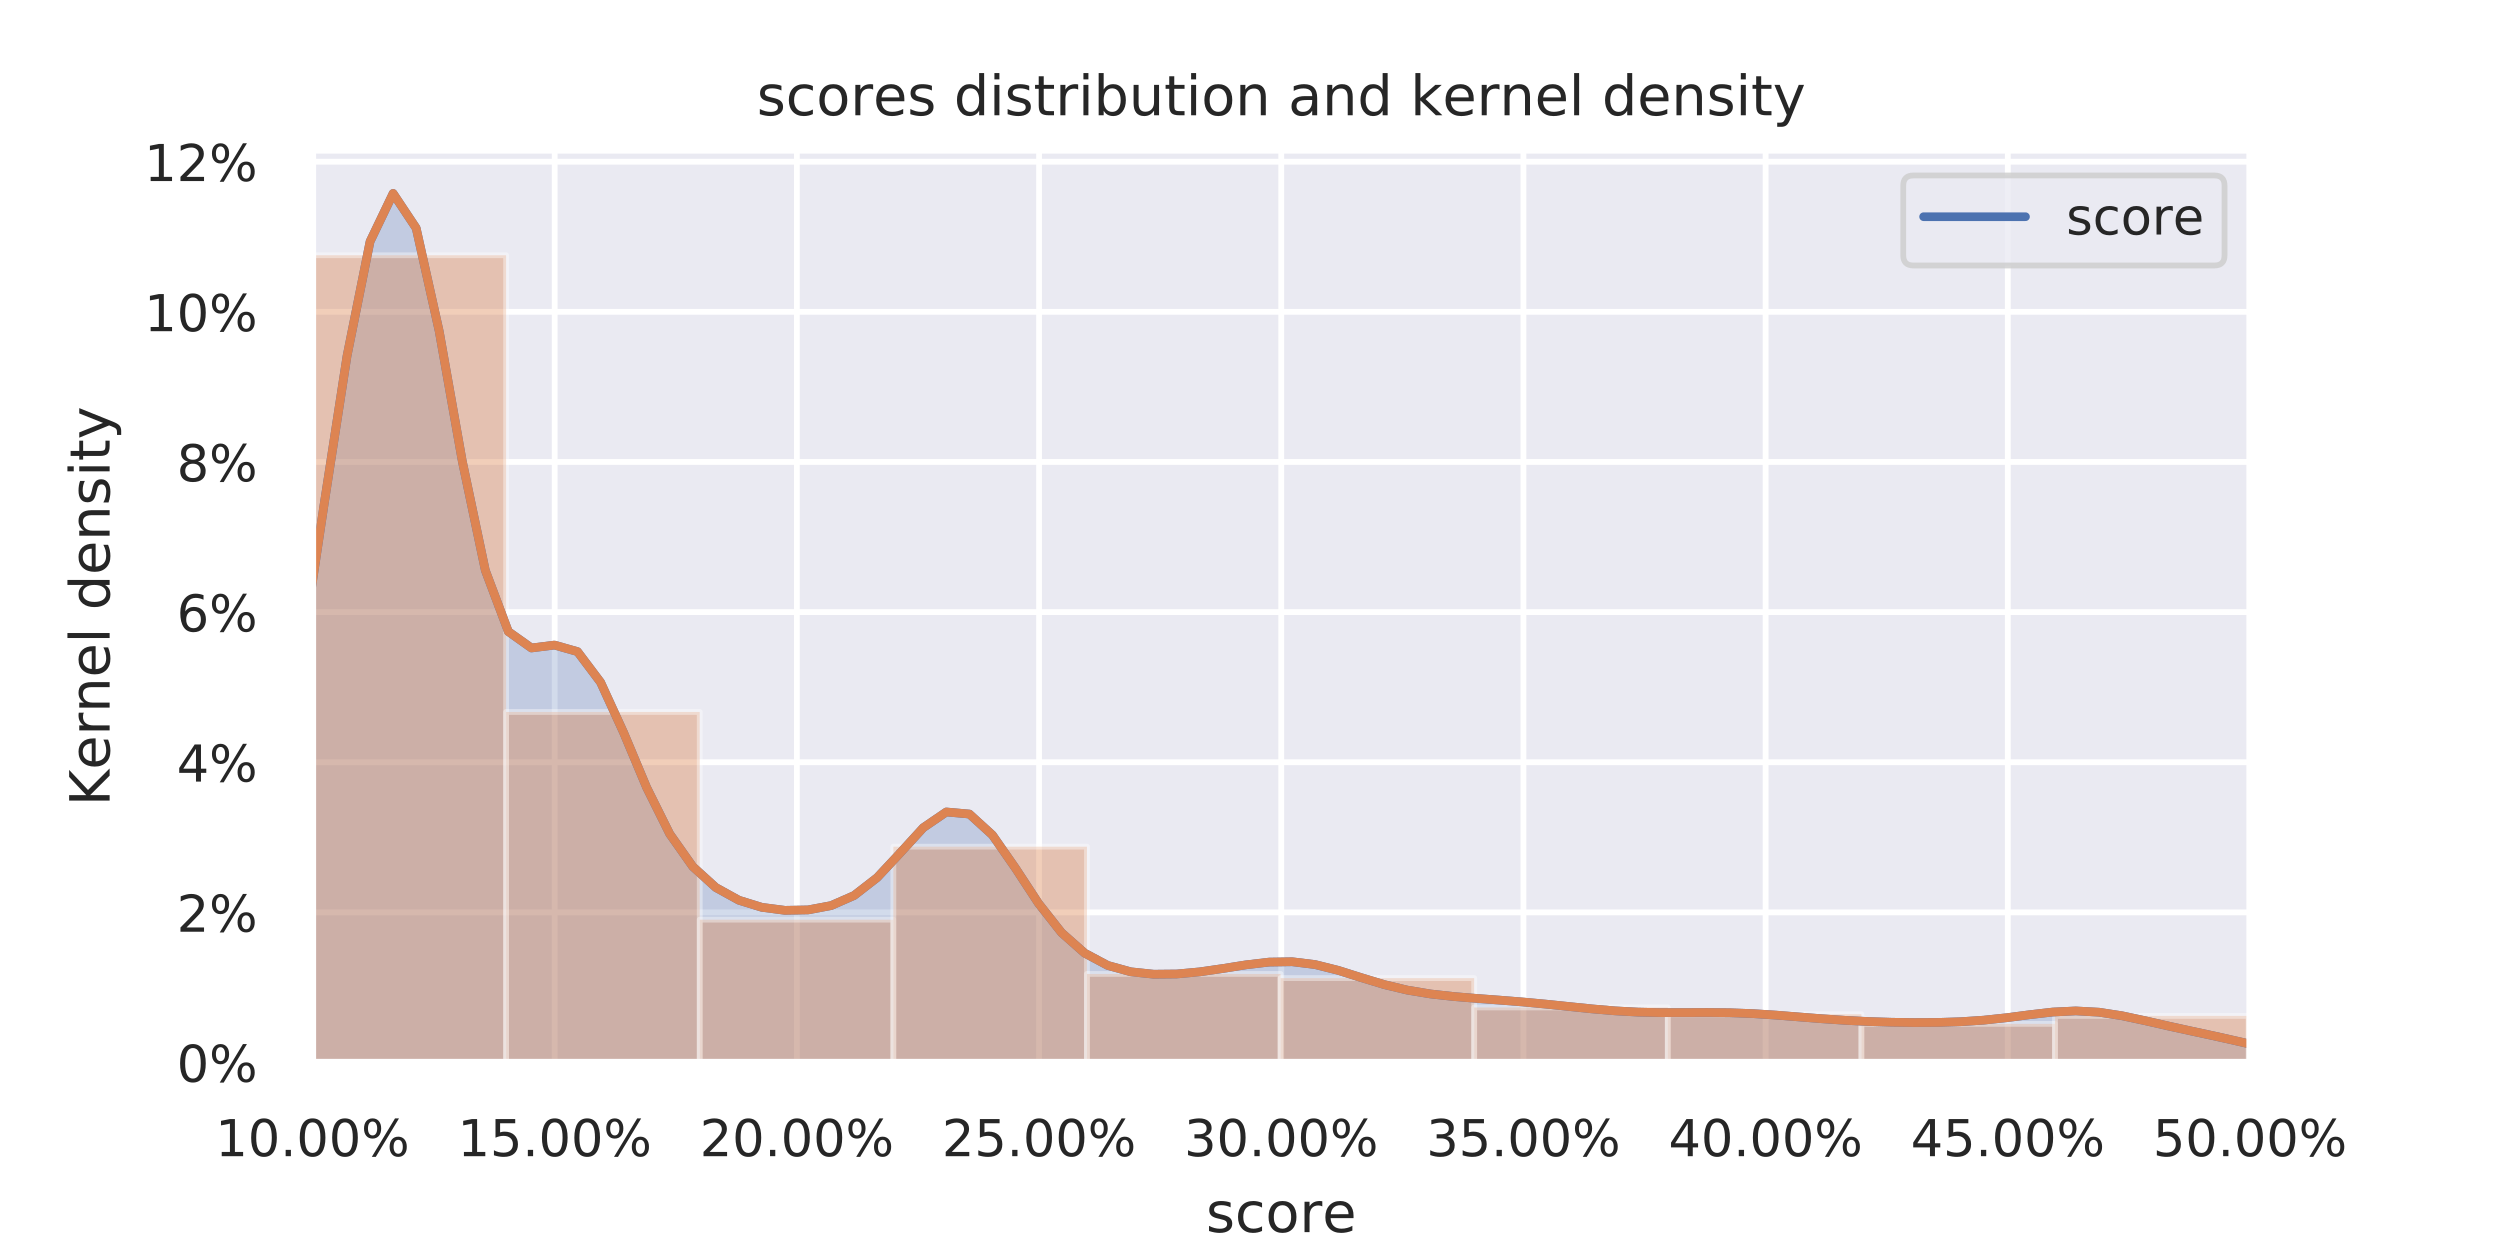 <?xml version="1.0" encoding="utf-8" standalone="no"?>
<!DOCTYPE svg PUBLIC "-//W3C//DTD SVG 1.1//EN"
  "http://www.w3.org/Graphics/SVG/1.1/DTD/svg11.dtd">
<!-- Created with matplotlib (https://matplotlib.org/) -->
<svg height="216pt" version="1.1" viewBox="0 0 432 216" width="432pt" xmlns="http://www.w3.org/2000/svg" xmlns:xlink="http://www.w3.org/1999/xlink">
 <defs>
  <style type="text/css">
*{stroke-linecap:butt;stroke-linejoin:round;}
  </style>
 </defs>
 <g id="figure_1">
  <g id="patch_1">
   <path d="M 0 216 
L 432 216 
L 432 0 
L 0 0 
z
" style="fill:#ffffff;"/>
  </g>
  <g id="axes_1">
   <g id="patch_2">
    <path d="M 54 183.6 
L 388.8 183.6 
L 388.8 25.92 
L 54 25.92 
z
" style="fill:#eaeaf2;"/>
   </g>
   <g id="matplotlib.axis_1">
    <g id="xtick_1">
     <g id="line2d_1">
      <path clip-path="url(#p71963056c1)" d="M 54 183.6 
L 54 25.92 
" style="fill:none;stroke:#ffffff;stroke-linecap:round;"/>
     </g>
     <g id="text_1">
      <!-- 10.00% -->
      <defs>
       <path d="M 12.406 8.297 
L 28.516 8.297 
L 28.516 63.922 
L 10.984 60.406 
L 10.984 69.391 
L 28.422 72.906 
L 38.281 72.906 
L 38.281 8.297 
L 54.391 8.297 
L 54.391 0 
L 12.406 0 
z
" id="DejaVuSans-49"/>
       <path d="M 31.781 66.406 
Q 24.172 66.406 20.328 58.906 
Q 16.5 51.422 16.5 36.375 
Q 16.5 21.391 20.328 13.891 
Q 24.172 6.391 31.781 6.391 
Q 39.453 6.391 43.281 13.891 
Q 47.125 21.391 47.125 36.375 
Q 47.125 51.422 43.281 58.906 
Q 39.453 66.406 31.781 66.406 
z
M 31.781 74.219 
Q 44.047 74.219 50.516 64.516 
Q 56.984 54.828 56.984 36.375 
Q 56.984 17.969 50.516 8.266 
Q 44.047 -1.422 31.781 -1.422 
Q 19.531 -1.422 13.062 8.266 
Q 6.594 17.969 6.594 36.375 
Q 6.594 54.828 13.062 64.516 
Q 19.531 74.219 31.781 74.219 
z
" id="DejaVuSans-48"/>
       <path d="M 10.688 12.406 
L 21 12.406 
L 21 0 
L 10.688 0 
z
" id="DejaVuSans-46"/>
       <path d="M 72.703 32.078 
Q 68.453 32.078 66.031 28.469 
Q 63.625 24.859 63.625 18.406 
Q 63.625 12.062 66.031 8.422 
Q 68.453 4.781 72.703 4.781 
Q 76.859 4.781 79.266 8.422 
Q 81.688 12.062 81.688 18.406 
Q 81.688 24.812 79.266 28.438 
Q 76.859 32.078 72.703 32.078 
z
M 72.703 38.281 
Q 80.422 38.281 84.953 32.906 
Q 89.5 27.547 89.5 18.406 
Q 89.5 9.281 84.938 3.922 
Q 80.375 -1.422 72.703 -1.422 
Q 64.891 -1.422 60.344 3.922 
Q 55.812 9.281 55.812 18.406 
Q 55.812 27.594 60.375 32.938 
Q 64.938 38.281 72.703 38.281 
z
M 22.312 68.016 
Q 18.109 68.016 15.688 64.375 
Q 13.281 60.75 13.281 54.391 
Q 13.281 47.953 15.672 44.328 
Q 18.062 40.719 22.312 40.719 
Q 26.562 40.719 28.969 44.328 
Q 31.391 47.953 31.391 54.391 
Q 31.391 60.688 28.953 64.344 
Q 26.516 68.016 22.312 68.016 
z
M 66.406 74.219 
L 74.219 74.219 
L 28.609 -1.422 
L 20.797 -1.422 
z
M 22.312 74.219 
Q 30.031 74.219 34.609 68.875 
Q 39.203 63.531 39.203 54.391 
Q 39.203 45.172 34.641 39.844 
Q 30.078 34.516 22.312 34.516 
Q 14.547 34.516 10.031 39.859 
Q 5.516 45.219 5.516 54.391 
Q 5.516 63.484 10.047 68.844 
Q 14.594 74.219 22.312 74.219 
z
" id="DejaVuSans-37"/>
      </defs>
      <g style="fill:#262626;" transform="translate(37.223 199.787)scale(0.088 -0.088)">
       <use xlink:href="#DejaVuSans-49"/>
       <use x="63.623" xlink:href="#DejaVuSans-48"/>
       <use x="127.246" xlink:href="#DejaVuSans-46"/>
       <use x="159.033" xlink:href="#DejaVuSans-48"/>
       <use x="222.656" xlink:href="#DejaVuSans-48"/>
       <use x="286.279" xlink:href="#DejaVuSans-37"/>
      </g>
     </g>
    </g>
    <g id="xtick_2">
     <g id="line2d_2">
      <path clip-path="url(#p71963056c1)" d="M 95.85 183.6 
L 95.85 25.92 
" style="fill:none;stroke:#ffffff;stroke-linecap:round;"/>
     </g>
     <g id="text_2">
      <!-- 15.00% -->
      <defs>
       <path d="M 10.797 72.906 
L 49.516 72.906 
L 49.516 64.594 
L 19.828 64.594 
L 19.828 46.734 
Q 21.969 47.469 24.109 47.828 
Q 26.266 48.188 28.422 48.188 
Q 40.625 48.188 47.75 41.5 
Q 54.891 34.812 54.891 23.391 
Q 54.891 11.625 47.562 5.094 
Q 40.234 -1.422 26.906 -1.422 
Q 22.312 -1.422 17.547 -0.641 
Q 12.797 0.141 7.719 1.703 
L 7.719 11.625 
Q 12.109 9.234 16.797 8.062 
Q 21.484 6.891 26.703 6.891 
Q 35.156 6.891 40.078 11.328 
Q 45.016 15.766 45.016 23.391 
Q 45.016 31 40.078 35.438 
Q 35.156 39.891 26.703 39.891 
Q 22.75 39.891 18.812 39.016 
Q 14.891 38.141 10.797 36.281 
z
" id="DejaVuSans-53"/>
      </defs>
      <g style="fill:#262626;" transform="translate(79.073 199.787)scale(0.088 -0.088)">
       <use xlink:href="#DejaVuSans-49"/>
       <use x="63.623" xlink:href="#DejaVuSans-53"/>
       <use x="127.246" xlink:href="#DejaVuSans-46"/>
       <use x="159.033" xlink:href="#DejaVuSans-48"/>
       <use x="222.656" xlink:href="#DejaVuSans-48"/>
       <use x="286.279" xlink:href="#DejaVuSans-37"/>
      </g>
     </g>
    </g>
    <g id="xtick_3">
     <g id="line2d_3">
      <path clip-path="url(#p71963056c1)" d="M 137.7 183.6 
L 137.7 25.92 
" style="fill:none;stroke:#ffffff;stroke-linecap:round;"/>
     </g>
     <g id="text_3">
      <!-- 20.00% -->
      <defs>
       <path d="M 19.188 8.297 
L 53.609 8.297 
L 53.609 0 
L 7.328 0 
L 7.328 8.297 
Q 12.938 14.109 22.625 23.891 
Q 32.328 33.688 34.812 36.531 
Q 39.547 41.844 41.422 45.531 
Q 43.312 49.219 43.312 52.781 
Q 43.312 58.594 39.234 62.25 
Q 35.156 65.922 28.609 65.922 
Q 23.969 65.922 18.812 64.312 
Q 13.672 62.703 7.812 59.422 
L 7.812 69.391 
Q 13.766 71.781 18.938 73 
Q 24.125 74.219 28.422 74.219 
Q 39.75 74.219 46.484 68.547 
Q 53.219 62.891 53.219 53.422 
Q 53.219 48.922 51.531 44.891 
Q 49.859 40.875 45.406 35.406 
Q 44.188 33.984 37.641 27.219 
Q 31.109 20.453 19.188 8.297 
z
" id="DejaVuSans-50"/>
      </defs>
      <g style="fill:#262626;" transform="translate(120.923 199.787)scale(0.088 -0.088)">
       <use xlink:href="#DejaVuSans-50"/>
       <use x="63.623" xlink:href="#DejaVuSans-48"/>
       <use x="127.246" xlink:href="#DejaVuSans-46"/>
       <use x="159.033" xlink:href="#DejaVuSans-48"/>
       <use x="222.656" xlink:href="#DejaVuSans-48"/>
       <use x="286.279" xlink:href="#DejaVuSans-37"/>
      </g>
     </g>
    </g>
    <g id="xtick_4">
     <g id="line2d_4">
      <path clip-path="url(#p71963056c1)" d="M 179.55 183.6 
L 179.55 25.92 
" style="fill:none;stroke:#ffffff;stroke-linecap:round;"/>
     </g>
     <g id="text_4">
      <!-- 25.00% -->
      <g style="fill:#262626;" transform="translate(162.773 199.787)scale(0.088 -0.088)">
       <use xlink:href="#DejaVuSans-50"/>
       <use x="63.623" xlink:href="#DejaVuSans-53"/>
       <use x="127.246" xlink:href="#DejaVuSans-46"/>
       <use x="159.033" xlink:href="#DejaVuSans-48"/>
       <use x="222.656" xlink:href="#DejaVuSans-48"/>
       <use x="286.279" xlink:href="#DejaVuSans-37"/>
      </g>
     </g>
    </g>
    <g id="xtick_5">
     <g id="line2d_5">
      <path clip-path="url(#p71963056c1)" d="M 221.4 183.6 
L 221.4 25.92 
" style="fill:none;stroke:#ffffff;stroke-linecap:round;"/>
     </g>
     <g id="text_5">
      <!-- 30.00% -->
      <defs>
       <path d="M 40.578 39.312 
Q 47.656 37.797 51.625 33 
Q 55.609 28.219 55.609 21.188 
Q 55.609 10.406 48.188 4.484 
Q 40.766 -1.422 27.094 -1.422 
Q 22.516 -1.422 17.656 -0.516 
Q 12.797 0.391 7.625 2.203 
L 7.625 11.719 
Q 11.719 9.328 16.594 8.109 
Q 21.484 6.891 26.812 6.891 
Q 36.078 6.891 40.938 10.547 
Q 45.797 14.203 45.797 21.188 
Q 45.797 27.641 41.281 31.266 
Q 36.766 34.906 28.719 34.906 
L 20.219 34.906 
L 20.219 43.016 
L 29.109 43.016 
Q 36.375 43.016 40.234 45.922 
Q 44.094 48.828 44.094 54.297 
Q 44.094 59.906 40.109 62.906 
Q 36.141 65.922 28.719 65.922 
Q 24.656 65.922 20.016 65.031 
Q 15.375 64.156 9.812 62.312 
L 9.812 71.094 
Q 15.438 72.656 20.344 73.438 
Q 25.25 74.219 29.594 74.219 
Q 40.828 74.219 47.359 69.109 
Q 53.906 64.016 53.906 55.328 
Q 53.906 49.266 50.438 45.094 
Q 46.969 40.922 40.578 39.312 
z
" id="DejaVuSans-51"/>
      </defs>
      <g style="fill:#262626;" transform="translate(204.623 199.787)scale(0.088 -0.088)">
       <use xlink:href="#DejaVuSans-51"/>
       <use x="63.623" xlink:href="#DejaVuSans-48"/>
       <use x="127.246" xlink:href="#DejaVuSans-46"/>
       <use x="159.033" xlink:href="#DejaVuSans-48"/>
       <use x="222.656" xlink:href="#DejaVuSans-48"/>
       <use x="286.279" xlink:href="#DejaVuSans-37"/>
      </g>
     </g>
    </g>
    <g id="xtick_6">
     <g id="line2d_6">
      <path clip-path="url(#p71963056c1)" d="M 263.25 183.6 
L 263.25 25.92 
" style="fill:none;stroke:#ffffff;stroke-linecap:round;"/>
     </g>
     <g id="text_6">
      <!-- 35.00% -->
      <g style="fill:#262626;" transform="translate(246.473 199.787)scale(0.088 -0.088)">
       <use xlink:href="#DejaVuSans-51"/>
       <use x="63.623" xlink:href="#DejaVuSans-53"/>
       <use x="127.246" xlink:href="#DejaVuSans-46"/>
       <use x="159.033" xlink:href="#DejaVuSans-48"/>
       <use x="222.656" xlink:href="#DejaVuSans-48"/>
       <use x="286.279" xlink:href="#DejaVuSans-37"/>
      </g>
     </g>
    </g>
    <g id="xtick_7">
     <g id="line2d_7">
      <path clip-path="url(#p71963056c1)" d="M 305.1 183.6 
L 305.1 25.92 
" style="fill:none;stroke:#ffffff;stroke-linecap:round;"/>
     </g>
     <g id="text_7">
      <!-- 40.00% -->
      <defs>
       <path d="M 37.797 64.312 
L 12.891 25.391 
L 37.797 25.391 
z
M 35.203 72.906 
L 47.609 72.906 
L 47.609 25.391 
L 58.016 25.391 
L 58.016 17.188 
L 47.609 17.188 
L 47.609 0 
L 37.797 0 
L 37.797 17.188 
L 4.891 17.188 
L 4.891 26.703 
z
" id="DejaVuSans-52"/>
      </defs>
      <g style="fill:#262626;" transform="translate(288.323 199.787)scale(0.088 -0.088)">
       <use xlink:href="#DejaVuSans-52"/>
       <use x="63.623" xlink:href="#DejaVuSans-48"/>
       <use x="127.246" xlink:href="#DejaVuSans-46"/>
       <use x="159.033" xlink:href="#DejaVuSans-48"/>
       <use x="222.656" xlink:href="#DejaVuSans-48"/>
       <use x="286.279" xlink:href="#DejaVuSans-37"/>
      </g>
     </g>
    </g>
    <g id="xtick_8">
     <g id="line2d_8">
      <path clip-path="url(#p71963056c1)" d="M 346.95 183.6 
L 346.95 25.92 
" style="fill:none;stroke:#ffffff;stroke-linecap:round;"/>
     </g>
     <g id="text_8">
      <!-- 45.00% -->
      <g style="fill:#262626;" transform="translate(330.173 199.787)scale(0.088 -0.088)">
       <use xlink:href="#DejaVuSans-52"/>
       <use x="63.623" xlink:href="#DejaVuSans-53"/>
       <use x="127.246" xlink:href="#DejaVuSans-46"/>
       <use x="159.033" xlink:href="#DejaVuSans-48"/>
       <use x="222.656" xlink:href="#DejaVuSans-48"/>
       <use x="286.279" xlink:href="#DejaVuSans-37"/>
      </g>
     </g>
    </g>
    <g id="xtick_9">
     <g id="line2d_9">
      <path clip-path="url(#p71963056c1)" d="M 388.8 183.6 
L 388.8 25.92 
" style="fill:none;stroke:#ffffff;stroke-linecap:round;"/>
     </g>
     <g id="text_9">
      <!-- 50.00% -->
      <g style="fill:#262626;" transform="translate(372.023 199.787)scale(0.088 -0.088)">
       <use xlink:href="#DejaVuSans-53"/>
       <use x="63.623" xlink:href="#DejaVuSans-48"/>
       <use x="127.246" xlink:href="#DejaVuSans-46"/>
       <use x="159.033" xlink:href="#DejaVuSans-48"/>
       <use x="222.656" xlink:href="#DejaVuSans-48"/>
       <use x="286.279" xlink:href="#DejaVuSans-37"/>
      </g>
     </g>
    </g>
    <g id="text_10">
     <!-- score -->
     <defs>
      <path d="M 44.281 53.078 
L 44.281 44.578 
Q 40.484 46.531 36.375 47.5 
Q 32.281 48.484 27.875 48.484 
Q 21.188 48.484 17.844 46.438 
Q 14.5 44.391 14.5 40.281 
Q 14.5 37.156 16.891 35.375 
Q 19.281 33.594 26.516 31.984 
L 29.594 31.297 
Q 39.156 29.25 43.188 25.516 
Q 47.219 21.781 47.219 15.094 
Q 47.219 7.469 41.188 3.016 
Q 35.156 -1.422 24.609 -1.422 
Q 20.219 -1.422 15.453 -0.562 
Q 10.688 0.297 5.422 2 
L 5.422 11.281 
Q 10.406 8.688 15.234 7.391 
Q 20.062 6.109 24.812 6.109 
Q 31.156 6.109 34.562 8.281 
Q 37.984 10.453 37.984 14.406 
Q 37.984 18.062 35.516 20.016 
Q 33.062 21.969 24.703 23.781 
L 21.578 24.516 
Q 13.234 26.266 9.516 29.906 
Q 5.812 33.547 5.812 39.891 
Q 5.812 47.609 11.281 51.797 
Q 16.75 56 26.812 56 
Q 31.781 56 36.172 55.266 
Q 40.578 54.547 44.281 53.078 
z
" id="DejaVuSans-115"/>
      <path d="M 48.781 52.594 
L 48.781 44.188 
Q 44.969 46.297 41.141 47.344 
Q 37.312 48.391 33.406 48.391 
Q 24.656 48.391 19.812 42.844 
Q 14.984 37.312 14.984 27.297 
Q 14.984 17.281 19.812 11.734 
Q 24.656 6.203 33.406 6.203 
Q 37.312 6.203 41.141 7.25 
Q 44.969 8.297 48.781 10.406 
L 48.781 2.094 
Q 45.016 0.344 40.984 -0.531 
Q 36.969 -1.422 32.422 -1.422 
Q 20.062 -1.422 12.781 6.344 
Q 5.516 14.109 5.516 27.297 
Q 5.516 40.672 12.859 48.328 
Q 20.219 56 33.016 56 
Q 37.156 56 41.109 55.141 
Q 45.062 54.297 48.781 52.594 
z
" id="DejaVuSans-99"/>
      <path d="M 30.609 48.391 
Q 23.391 48.391 19.188 42.75 
Q 14.984 37.109 14.984 27.297 
Q 14.984 17.484 19.156 11.844 
Q 23.344 6.203 30.609 6.203 
Q 37.797 6.203 41.984 11.859 
Q 46.188 17.531 46.188 27.297 
Q 46.188 37.016 41.984 42.703 
Q 37.797 48.391 30.609 48.391 
z
M 30.609 56 
Q 42.328 56 49.016 48.375 
Q 55.719 40.766 55.719 27.297 
Q 55.719 13.875 49.016 6.219 
Q 42.328 -1.422 30.609 -1.422 
Q 18.844 -1.422 12.172 6.219 
Q 5.516 13.875 5.516 27.297 
Q 5.516 40.766 12.172 48.375 
Q 18.844 56 30.609 56 
z
" id="DejaVuSans-111"/>
      <path d="M 41.109 46.297 
Q 39.594 47.172 37.812 47.578 
Q 36.031 48 33.891 48 
Q 26.266 48 22.188 43.047 
Q 18.109 38.094 18.109 28.812 
L 18.109 0 
L 9.078 0 
L 9.078 54.688 
L 18.109 54.688 
L 18.109 46.188 
Q 20.953 51.172 25.484 53.578 
Q 30.031 56 36.531 56 
Q 37.453 56 38.578 55.875 
Q 39.703 55.766 41.062 55.516 
z
" id="DejaVuSans-114"/>
      <path d="M 56.203 29.594 
L 56.203 25.203 
L 14.891 25.203 
Q 15.484 15.922 20.484 11.062 
Q 25.484 6.203 34.422 6.203 
Q 39.594 6.203 44.453 7.469 
Q 49.312 8.734 54.109 11.281 
L 54.109 2.781 
Q 49.266 0.734 44.188 -0.344 
Q 39.109 -1.422 33.891 -1.422 
Q 20.797 -1.422 13.156 6.188 
Q 5.516 13.812 5.516 26.812 
Q 5.516 40.234 12.766 48.109 
Q 20.016 56 32.328 56 
Q 43.359 56 49.781 48.891 
Q 56.203 41.797 56.203 29.594 
z
M 47.219 32.234 
Q 47.125 39.594 43.094 43.984 
Q 39.062 48.391 32.422 48.391 
Q 24.906 48.391 20.391 44.141 
Q 15.875 39.891 15.188 32.172 
z
" id="DejaVuSans-101"/>
     </defs>
     <g style="fill:#262626;" transform="translate(208.398 212.911)scale(0.096 -0.096)">
      <use xlink:href="#DejaVuSans-115"/>
      <use x="52.1" xlink:href="#DejaVuSans-99"/>
      <use x="107.08" xlink:href="#DejaVuSans-111"/>
      <use x="168.262" xlink:href="#DejaVuSans-114"/>
      <use x="209.344" xlink:href="#DejaVuSans-101"/>
     </g>
    </g>
   </g>
   <g id="matplotlib.axis_2">
    <g id="ytick_1">
     <g id="line2d_10">
      <path clip-path="url(#p71963056c1)" d="M 54 183.6 
L 388.8 183.6 
" style="fill:none;stroke:#ffffff;stroke-linecap:round;"/>
     </g>
     <g id="text_11">
      <!-- 0% -->
      <g style="fill:#262626;" transform="translate(30.54 186.943)scale(0.088 -0.088)">
       <use xlink:href="#DejaVuSans-48"/>
       <use x="63.623" xlink:href="#DejaVuSans-37"/>
      </g>
     </g>
    </g>
    <g id="ytick_2">
     <g id="line2d_11">
      <path clip-path="url(#p71963056c1)" d="M 54 157.658 
L 388.8 157.658 
" style="fill:none;stroke:#ffffff;stroke-linecap:round;"/>
     </g>
     <g id="text_12">
      <!-- 2% -->
      <g style="fill:#262626;" transform="translate(30.54 161.001)scale(0.088 -0.088)">
       <use xlink:href="#DejaVuSans-50"/>
       <use x="63.623" xlink:href="#DejaVuSans-37"/>
      </g>
     </g>
    </g>
    <g id="ytick_3">
     <g id="line2d_12">
      <path clip-path="url(#p71963056c1)" d="M 54 131.715 
L 388.8 131.715 
" style="fill:none;stroke:#ffffff;stroke-linecap:round;"/>
     </g>
     <g id="text_13">
      <!-- 4% -->
      <g style="fill:#262626;" transform="translate(30.54 135.059)scale(0.088 -0.088)">
       <use xlink:href="#DejaVuSans-52"/>
       <use x="63.623" xlink:href="#DejaVuSans-37"/>
      </g>
     </g>
    </g>
    <g id="ytick_4">
     <g id="line2d_13">
      <path clip-path="url(#p71963056c1)" d="M 54 105.773 
L 388.8 105.773 
" style="fill:none;stroke:#ffffff;stroke-linecap:round;"/>
     </g>
     <g id="text_14">
      <!-- 6% -->
      <defs>
       <path d="M 33.016 40.375 
Q 26.375 40.375 22.484 35.828 
Q 18.609 31.297 18.609 23.391 
Q 18.609 15.531 22.484 10.953 
Q 26.375 6.391 33.016 6.391 
Q 39.656 6.391 43.531 10.953 
Q 47.406 15.531 47.406 23.391 
Q 47.406 31.297 43.531 35.828 
Q 39.656 40.375 33.016 40.375 
z
M 52.594 71.297 
L 52.594 62.312 
Q 48.875 64.062 45.094 64.984 
Q 41.312 65.922 37.594 65.922 
Q 27.828 65.922 22.672 59.328 
Q 17.531 52.734 16.797 39.406 
Q 19.672 43.656 24.016 45.922 
Q 28.375 48.188 33.594 48.188 
Q 44.578 48.188 50.953 41.516 
Q 57.328 34.859 57.328 23.391 
Q 57.328 12.156 50.688 5.359 
Q 44.047 -1.422 33.016 -1.422 
Q 20.359 -1.422 13.672 8.266 
Q 6.984 17.969 6.984 36.375 
Q 6.984 53.656 15.188 63.938 
Q 23.391 74.219 37.203 74.219 
Q 40.922 74.219 44.703 73.484 
Q 48.484 72.75 52.594 71.297 
z
" id="DejaVuSans-54"/>
      </defs>
      <g style="fill:#262626;" transform="translate(30.54 109.116)scale(0.088 -0.088)">
       <use xlink:href="#DejaVuSans-54"/>
       <use x="63.623" xlink:href="#DejaVuSans-37"/>
      </g>
     </g>
    </g>
    <g id="ytick_5">
     <g id="line2d_14">
      <path clip-path="url(#p71963056c1)" d="M 54 79.831 
L 388.8 79.831 
" style="fill:none;stroke:#ffffff;stroke-linecap:round;"/>
     </g>
     <g id="text_15">
      <!-- 8% -->
      <defs>
       <path d="M 31.781 34.625 
Q 24.75 34.625 20.719 30.859 
Q 16.703 27.094 16.703 20.516 
Q 16.703 13.922 20.719 10.156 
Q 24.75 6.391 31.781 6.391 
Q 38.812 6.391 42.859 10.172 
Q 46.922 13.969 46.922 20.516 
Q 46.922 27.094 42.891 30.859 
Q 38.875 34.625 31.781 34.625 
z
M 21.922 38.812 
Q 15.578 40.375 12.031 44.719 
Q 8.5 49.078 8.5 55.328 
Q 8.5 64.062 14.719 69.141 
Q 20.953 74.219 31.781 74.219 
Q 42.672 74.219 48.875 69.141 
Q 55.078 64.062 55.078 55.328 
Q 55.078 49.078 51.531 44.719 
Q 48 40.375 41.703 38.812 
Q 48.828 37.156 52.797 32.312 
Q 56.781 27.484 56.781 20.516 
Q 56.781 9.906 50.312 4.234 
Q 43.844 -1.422 31.781 -1.422 
Q 19.734 -1.422 13.25 4.234 
Q 6.781 9.906 6.781 20.516 
Q 6.781 27.484 10.781 32.312 
Q 14.797 37.156 21.922 38.812 
z
M 18.312 54.391 
Q 18.312 48.734 21.844 45.562 
Q 25.391 42.391 31.781 42.391 
Q 38.141 42.391 41.719 45.562 
Q 45.312 48.734 45.312 54.391 
Q 45.312 60.062 41.719 63.234 
Q 38.141 66.406 31.781 66.406 
Q 25.391 66.406 21.844 63.234 
Q 18.312 60.062 18.312 54.391 
z
" id="DejaVuSans-56"/>
      </defs>
      <g style="fill:#262626;" transform="translate(30.54 83.174)scale(0.088 -0.088)">
       <use xlink:href="#DejaVuSans-56"/>
       <use x="63.623" xlink:href="#DejaVuSans-37"/>
      </g>
     </g>
    </g>
    <g id="ytick_6">
     <g id="line2d_15">
      <path clip-path="url(#p71963056c1)" d="M 54 53.888 
L 388.8 53.888 
" style="fill:none;stroke:#ffffff;stroke-linecap:round;"/>
     </g>
     <g id="text_16">
      <!-- 10% -->
      <g style="fill:#262626;" transform="translate(24.941 57.232)scale(0.088 -0.088)">
       <use xlink:href="#DejaVuSans-49"/>
       <use x="63.623" xlink:href="#DejaVuSans-48"/>
       <use x="127.246" xlink:href="#DejaVuSans-37"/>
      </g>
     </g>
    </g>
    <g id="ytick_7">
     <g id="line2d_16">
      <path clip-path="url(#p71963056c1)" d="M 54 27.946 
L 388.8 27.946 
" style="fill:none;stroke:#ffffff;stroke-linecap:round;"/>
     </g>
     <g id="text_17">
      <!-- 12% -->
      <g style="fill:#262626;" transform="translate(24.941 31.289)scale(0.088 -0.088)">
       <use xlink:href="#DejaVuSans-49"/>
       <use x="63.623" xlink:href="#DejaVuSans-50"/>
       <use x="127.246" xlink:href="#DejaVuSans-37"/>
      </g>
     </g>
    </g>
    <g id="text_18">
     <!-- Kernel density -->
     <defs>
      <path d="M 9.812 72.906 
L 19.672 72.906 
L 19.672 42.094 
L 52.391 72.906 
L 65.094 72.906 
L 28.906 38.922 
L 67.672 0 
L 54.688 0 
L 19.672 35.109 
L 19.672 0 
L 9.812 0 
z
" id="DejaVuSans-75"/>
      <path d="M 54.891 33.016 
L 54.891 0 
L 45.906 0 
L 45.906 32.719 
Q 45.906 40.484 42.875 44.328 
Q 39.844 48.188 33.797 48.188 
Q 26.516 48.188 22.312 43.547 
Q 18.109 38.922 18.109 30.906 
L 18.109 0 
L 9.078 0 
L 9.078 54.688 
L 18.109 54.688 
L 18.109 46.188 
Q 21.344 51.125 25.703 53.562 
Q 30.078 56 35.797 56 
Q 45.219 56 50.047 50.172 
Q 54.891 44.344 54.891 33.016 
z
" id="DejaVuSans-110"/>
      <path d="M 9.422 75.984 
L 18.406 75.984 
L 18.406 0 
L 9.422 0 
z
" id="DejaVuSans-108"/>
      <path id="DejaVuSans-32"/>
      <path d="M 45.406 46.391 
L 45.406 75.984 
L 54.391 75.984 
L 54.391 0 
L 45.406 0 
L 45.406 8.203 
Q 42.578 3.328 38.25 0.953 
Q 33.938 -1.422 27.875 -1.422 
Q 17.969 -1.422 11.734 6.484 
Q 5.516 14.406 5.516 27.297 
Q 5.516 40.188 11.734 48.094 
Q 17.969 56 27.875 56 
Q 33.938 56 38.25 53.625 
Q 42.578 51.266 45.406 46.391 
z
M 14.797 27.297 
Q 14.797 17.391 18.875 11.75 
Q 22.953 6.109 30.078 6.109 
Q 37.203 6.109 41.297 11.75 
Q 45.406 17.391 45.406 27.297 
Q 45.406 37.203 41.297 42.844 
Q 37.203 48.484 30.078 48.484 
Q 22.953 48.484 18.875 42.844 
Q 14.797 37.203 14.797 27.297 
z
" id="DejaVuSans-100"/>
      <path d="M 9.422 54.688 
L 18.406 54.688 
L 18.406 0 
L 9.422 0 
z
M 9.422 75.984 
L 18.406 75.984 
L 18.406 64.594 
L 9.422 64.594 
z
" id="DejaVuSans-105"/>
      <path d="M 18.312 70.219 
L 18.312 54.688 
L 36.812 54.688 
L 36.812 47.703 
L 18.312 47.703 
L 18.312 18.016 
Q 18.312 11.328 20.141 9.422 
Q 21.969 7.516 27.594 7.516 
L 36.812 7.516 
L 36.812 0 
L 27.594 0 
Q 17.188 0 13.234 3.875 
Q 9.281 7.766 9.281 18.016 
L 9.281 47.703 
L 2.688 47.703 
L 2.688 54.688 
L 9.281 54.688 
L 9.281 70.219 
z
" id="DejaVuSans-116"/>
      <path d="M 32.172 -5.078 
Q 28.375 -14.844 24.75 -17.812 
Q 21.141 -20.797 15.094 -20.797 
L 7.906 -20.797 
L 7.906 -13.281 
L 13.188 -13.281 
Q 16.891 -13.281 18.938 -11.516 
Q 21 -9.766 23.484 -3.219 
L 25.094 0.875 
L 2.984 54.688 
L 12.5 54.688 
L 29.594 11.922 
L 46.688 54.688 
L 56.203 54.688 
z
" id="DejaVuSans-121"/>
     </defs>
     <g style="fill:#262626;" transform="translate(18.944 139.284)rotate(-90)scale(0.096 -0.096)">
      <use xlink:href="#DejaVuSans-75"/>
      <use x="65.498" xlink:href="#DejaVuSans-101"/>
      <use x="127.021" xlink:href="#DejaVuSans-114"/>
      <use x="168.119" xlink:href="#DejaVuSans-110"/>
      <use x="231.498" xlink:href="#DejaVuSans-101"/>
      <use x="293.021" xlink:href="#DejaVuSans-108"/>
      <use x="320.805" xlink:href="#DejaVuSans-32"/>
      <use x="352.592" xlink:href="#DejaVuSans-100"/>
      <use x="416.068" xlink:href="#DejaVuSans-101"/>
      <use x="477.592" xlink:href="#DejaVuSans-110"/>
      <use x="540.971" xlink:href="#DejaVuSans-115"/>
      <use x="593.07" xlink:href="#DejaVuSans-105"/>
      <use x="620.854" xlink:href="#DejaVuSans-116"/>
      <use x="660.062" xlink:href="#DejaVuSans-121"/>
     </g>
    </g>
   </g>
   <g id="PolyCollection_1">
    <defs>
     <path d="M 24.115 -32.707 
L 24.115 -32.4 
L 28.098 -32.4 
L 32.081 -32.4 
L 36.065 -32.4 
L 40.048 -32.4 
L 44.031 -32.4 
L 48.014 -32.4 
L 51.997 -32.4 
L 55.98 -32.4 
L 59.964 -32.4 
L 63.947 -32.4 
L 67.93 -32.4 
L 71.913 -32.4 
L 75.896 -32.4 
L 79.879 -32.4 
L 83.863 -32.4 
L 87.846 -32.4 
L 91.829 -32.4 
L 95.812 -32.4 
L 99.795 -32.4 
L 103.778 -32.4 
L 107.762 -32.4 
L 111.745 -32.4 
L 115.728 -32.4 
L 119.711 -32.4 
L 123.694 -32.4 
L 127.677 -32.4 
L 131.661 -32.4 
L 135.644 -32.4 
L 139.627 -32.4 
L 143.61 -32.4 
L 147.593 -32.4 
L 151.576 -32.4 
L 155.56 -32.4 
L 159.543 -32.4 
L 163.526 -32.4 
L 167.509 -32.4 
L 171.492 -32.4 
L 175.476 -32.4 
L 179.459 -32.4 
L 183.442 -32.4 
L 187.425 -32.4 
L 191.408 -32.4 
L 195.391 -32.4 
L 199.375 -32.4 
L 203.358 -32.4 
L 207.341 -32.4 
L 211.324 -32.4 
L 215.307 -32.4 
L 219.29 -32.4 
L 223.274 -32.4 
L 227.257 -32.4 
L 231.24 -32.4 
L 235.223 -32.4 
L 239.206 -32.4 
L 243.189 -32.4 
L 247.173 -32.4 
L 251.156 -32.4 
L 255.139 -32.4 
L 259.122 -32.4 
L 263.105 -32.4 
L 267.088 -32.4 
L 271.072 -32.4 
L 275.055 -32.4 
L 279.038 -32.4 
L 283.021 -32.4 
L 287.004 -32.4 
L 290.987 -32.4 
L 294.971 -32.4 
L 298.954 -32.4 
L 302.937 -32.4 
L 306.92 -32.4 
L 310.903 -32.4 
L 314.886 -32.4 
L 318.87 -32.4 
L 322.853 -32.4 
L 326.836 -32.4 
L 330.819 -32.4 
L 334.802 -32.4 
L 338.786 -32.4 
L 342.769 -32.4 
L 346.752 -32.4 
L 350.735 -32.4 
L 354.718 -32.4 
L 358.701 -32.4 
L 362.685 -32.4 
L 366.668 -32.4 
L 370.651 -32.4 
L 374.634 -32.4 
L 378.617 -32.4 
L 382.6 -32.4 
L 386.584 -32.4 
L 390.567 -32.4 
L 394.55 -32.4 
L 398.533 -32.4 
L 402.516 -32.4 
L 406.499 -32.4 
L 410.483 -32.4 
L 414.466 -32.4 
L 418.449 -32.4 
L 418.449 -32.412 
L 418.449 -32.412 
L 414.466 -32.439 
L 410.483 -32.512 
L 406.499 -32.68 
L 402.516 -33.003 
L 398.533 -33.534 
L 394.55 -34.276 
L 390.567 -35.165 
L 386.584 -36.095 
L 382.6 -36.989 
L 378.617 -37.846 
L 374.634 -38.719 
L 370.651 -39.628 
L 366.668 -40.481 
L 362.685 -41.094 
L 358.701 -41.312 
L 354.718 -41.119 
L 350.735 -40.659 
L 346.752 -40.139 
L 342.769 -39.715 
L 338.786 -39.447 
L 334.802 -39.32 
L 330.819 -39.297 
L 326.836 -39.354 
L 322.853 -39.483 
L 318.87 -39.686 
L 314.886 -39.956 
L 310.903 -40.272 
L 306.92 -40.588 
L 302.937 -40.846 
L 298.954 -40.997 
L 294.971 -41.04 
L 290.987 -41.02 
L 287.004 -41.018 
L 283.021 -41.108 
L 279.038 -41.33 
L 275.055 -41.671 
L 271.072 -42.08 
L 267.088 -42.492 
L 263.105 -42.861 
L 259.122 -43.18 
L 255.139 -43.476 
L 251.156 -43.805 
L 247.173 -44.247 
L 243.189 -44.907 
L 239.206 -45.86 
L 235.223 -47.068 
L 231.24 -48.325 
L 227.257 -49.322 
L 223.274 -49.813 
L 219.29 -49.748 
L 215.307 -49.277 
L 211.324 -48.643 
L 207.341 -48.066 
L 203.358 -47.698 
L 199.375 -47.656 
L 195.391 -48.075 
L 191.408 -49.177 
L 187.425 -51.301 
L 183.442 -54.827 
L 179.459 -59.893 
L 175.476 -65.974 
L 171.492 -71.704 
L 167.509 -75.333 
L 163.526 -75.692 
L 159.543 -72.976 
L 155.56 -68.619 
L 151.576 -64.353 
L 147.593 -61.261 
L 143.61 -59.515 
L 139.627 -58.769 
L 135.644 -58.693 
L 131.661 -59.21 
L 127.677 -60.441 
L 123.694 -62.637 
L 119.711 -66.251 
L 115.728 -71.906 
L 111.745 -79.908 
L 107.762 -89.405 
L 103.778 -98.103 
L 99.795 -103.399 
L 95.812 -104.533 
L 91.829 -104.031 
L 87.846 -106.86 
L 83.863 -117.445 
L 79.879 -136.327 
L 75.896 -158.756 
L 71.913 -176.577 
L 67.93 -182.571 
L 63.947 -174.268 
L 59.964 -154.466 
L 55.98 -128.681 
L 51.997 -102.185 
L 48.014 -78.649 
L 44.031 -60.11 
L 40.048 -47.202 
L 36.065 -39.358 
L 32.081 -35.249 
L 28.098 -33.409 
L 24.115 -32.707 
z
" id="me474e3f77d" style="stroke:#ffffff;stroke-opacity:0.25;"/>
    </defs>
    <g clip-path="url(#p71963056c1)">
     <use style="fill:#4c72b0;fill-opacity:0.25;stroke:#ffffff;stroke-opacity:0.25;" x="0" xlink:href="#me474e3f77d" y="216"/>
    </g>
   </g>
   <g id="patch_3">
    <path clip-path="url(#p71963056c1)" d="M 54.001 183.6 
L 87.457 183.6 
L 87.457 44.109 
L 54.001 44.109 
z
" style="fill:#dd8452;opacity:0.4;stroke:#ffffff;stroke-linejoin:miter;"/>
   </g>
   <g id="patch_4">
    <path clip-path="url(#p71963056c1)" d="M 87.457 183.6 
L 120.913 183.6 
L 120.913 123.027 
L 87.457 123.027 
z
" style="fill:#dd8452;opacity:0.4;stroke:#ffffff;stroke-linejoin:miter;"/>
   </g>
   <g id="patch_5">
    <path clip-path="url(#p71963056c1)" d="M 120.913 183.6 
L 154.37 183.6 
L 154.37 158.913 
L 120.913 158.913 
z
" style="fill:#dd8452;opacity:0.4;stroke:#ffffff;stroke-linejoin:miter;"/>
   </g>
   <g id="patch_6">
    <path clip-path="url(#p71963056c1)" d="M 154.37 183.6 
L 187.826 183.6 
L 187.826 146.305 
L 154.37 146.305 
z
" style="fill:#dd8452;opacity:0.4;stroke:#ffffff;stroke-linejoin:miter;"/>
   </g>
   <g id="patch_7">
    <path clip-path="url(#p71963056c1)" d="M 187.826 183.6 
L 221.282 183.6 
L 221.282 168.295 
L 187.826 168.295 
z
" style="fill:#dd8452;opacity:0.4;stroke:#ffffff;stroke-linejoin:miter;"/>
   </g>
   <g id="patch_8">
    <path clip-path="url(#p71963056c1)" d="M 221.282 183.6 
L 254.738 183.6 
L 254.738 169.018 
L 221.282 169.018 
z
" style="fill:#dd8452;opacity:0.4;stroke:#ffffff;stroke-linejoin:miter;"/>
   </g>
   <g id="patch_9">
    <path clip-path="url(#p71963056c1)" d="M 254.738 183.6 
L 288.194 183.6 
L 288.194 174.089 
L 254.738 174.089 
z
" style="fill:#dd8452;opacity:0.4;stroke:#ffffff;stroke-linejoin:miter;"/>
   </g>
   <g id="patch_10">
    <path clip-path="url(#p71963056c1)" d="M 288.194 183.6 
L 321.651 183.6 
L 321.651 175.266 
L 288.194 175.266 
z
" style="fill:#dd8452;opacity:0.4;stroke:#ffffff;stroke-linejoin:miter;"/>
   </g>
   <g id="patch_11">
    <path clip-path="url(#p71963056c1)" d="M 321.651 183.6 
L 355.107 183.6 
L 355.107 176.925 
L 321.651 176.925 
z
" style="fill:#dd8452;opacity:0.4;stroke:#ffffff;stroke-linejoin:miter;"/>
   </g>
   <g id="patch_12">
    <path clip-path="url(#p71963056c1)" d="M 355.107 183.6 
L 388.563 183.6 
L 388.563 175.544 
L 355.107 175.544 
z
" style="fill:#dd8452;opacity:0.4;stroke:#ffffff;stroke-linejoin:miter;"/>
   </g>
   <g id="line2d_17">
    <path clip-path="url(#p71963056c1)" d="M 24.115 183.293 
L 28.098 182.591 
L 32.081 180.751 
L 36.065 176.642 
L 40.048 168.798 
L 44.031 155.89 
L 48.014 137.351 
L 51.997 113.815 
L 55.98 87.319 
L 59.964 61.534 
L 63.947 41.732 
L 67.93 33.429 
L 71.913 39.423 
L 75.896 57.244 
L 79.879 79.673 
L 83.863 98.555 
L 87.846 109.14 
L 91.829 111.969 
L 95.812 111.467 
L 99.795 112.601 
L 103.778 117.897 
L 107.762 126.595 
L 111.745 136.092 
L 115.728 144.094 
L 119.711 149.749 
L 123.694 153.363 
L 127.677 155.559 
L 131.661 156.79 
L 135.644 157.307 
L 139.627 157.231 
L 143.61 156.485 
L 147.593 154.739 
L 151.576 151.647 
L 155.56 147.381 
L 159.543 143.024 
L 163.526 140.308 
L 167.509 140.667 
L 171.492 144.296 
L 175.476 150.026 
L 179.459 156.107 
L 183.442 161.173 
L 187.425 164.699 
L 191.408 166.823 
L 195.391 167.925 
L 199.375 168.345 
L 203.358 168.302 
L 207.341 167.934 
L 211.324 167.357 
L 215.307 166.723 
L 219.29 166.252 
L 223.274 166.187 
L 227.257 166.678 
L 231.24 167.675 
L 235.223 168.932 
L 239.206 170.14 
L 243.189 171.093 
L 247.173 171.753 
L 251.156 172.195 
L 255.139 172.524 
L 259.122 172.82 
L 263.105 173.139 
L 267.088 173.508 
L 271.072 173.92 
L 275.055 174.329 
L 279.038 174.67 
L 283.021 174.892 
L 287.004 174.982 
L 290.987 174.98 
L 294.971 174.96 
L 298.954 175.003 
L 302.937 175.154 
L 306.92 175.412 
L 310.903 175.728 
L 314.886 176.044 
L 318.87 176.314 
L 322.853 176.517 
L 326.836 176.646 
L 330.819 176.703 
L 334.802 176.68 
L 338.786 176.553 
L 342.769 176.285 
L 346.752 175.861 
L 350.735 175.341 
L 354.718 174.881 
L 358.701 174.688 
L 362.685 174.906 
L 366.668 175.519 
L 370.651 176.372 
L 374.634 177.281 
L 378.617 178.154 
L 382.6 179.011 
L 386.584 179.905 
L 390.567 180.835 
L 394.55 181.724 
L 398.533 182.466 
L 402.516 182.997 
L 406.499 183.32 
L 410.483 183.488 
L 414.466 183.561 
L 418.449 183.588 
" style="fill:none;stroke:#4c72b0;stroke-linecap:round;stroke-width:1.5;"/>
   </g>
   <g id="line2d_18">
    <path clip-path="url(#p71963056c1)" d="M 24.115 183.293 
L 28.098 182.591 
L 32.081 180.751 
L 36.065 176.642 
L 40.048 168.798 
L 44.031 155.89 
L 48.014 137.351 
L 51.997 113.815 
L 55.98 87.319 
L 59.964 61.534 
L 63.947 41.732 
L 67.93 33.429 
L 71.913 39.423 
L 75.896 57.244 
L 79.879 79.673 
L 83.863 98.555 
L 87.846 109.14 
L 91.829 111.969 
L 95.812 111.467 
L 99.795 112.601 
L 103.778 117.897 
L 107.762 126.595 
L 111.745 136.092 
L 115.728 144.094 
L 119.711 149.749 
L 123.694 153.363 
L 127.677 155.559 
L 131.661 156.79 
L 135.644 157.307 
L 139.627 157.231 
L 143.61 156.485 
L 147.593 154.739 
L 151.576 151.647 
L 155.56 147.381 
L 159.543 143.024 
L 163.526 140.308 
L 167.509 140.667 
L 171.492 144.296 
L 175.476 150.026 
L 179.459 156.107 
L 183.442 161.173 
L 187.425 164.699 
L 191.408 166.823 
L 195.391 167.925 
L 199.375 168.345 
L 203.358 168.302 
L 207.341 167.934 
L 211.324 167.357 
L 215.307 166.723 
L 219.29 166.252 
L 223.274 166.187 
L 227.257 166.678 
L 231.24 167.675 
L 235.223 168.932 
L 239.206 170.14 
L 243.189 171.093 
L 247.173 171.753 
L 251.156 172.195 
L 255.139 172.524 
L 259.122 172.82 
L 263.105 173.139 
L 267.088 173.508 
L 271.072 173.92 
L 275.055 174.329 
L 279.038 174.67 
L 283.021 174.892 
L 287.004 174.982 
L 290.987 174.98 
L 294.971 174.96 
L 298.954 175.003 
L 302.937 175.154 
L 306.92 175.412 
L 310.903 175.728 
L 314.886 176.044 
L 318.87 176.314 
L 322.853 176.517 
L 326.836 176.646 
L 330.819 176.703 
L 334.802 176.68 
L 338.786 176.553 
L 342.769 176.285 
L 346.752 175.861 
L 350.735 175.341 
L 354.718 174.881 
L 358.701 174.688 
L 362.685 174.906 
L 366.668 175.519 
L 370.651 176.372 
L 374.634 177.281 
L 378.617 178.154 
L 382.6 179.011 
L 386.584 179.905 
L 390.567 180.835 
L 394.55 181.724 
L 398.533 182.466 
L 402.516 182.997 
L 406.499 183.32 
L 410.483 183.488 
L 414.466 183.561 
L 418.449 183.588 
" style="fill:none;stroke:#dd8452;stroke-linecap:round;stroke-width:1.5;"/>
   </g>
   <g id="patch_13">
    <path d="M 54 183.6 
L 54 25.92 
" style="fill:none;stroke:#ffffff;stroke-linecap:square;stroke-linejoin:miter;stroke-width:1.25;"/>
   </g>
   <g id="patch_14">
    <path d="M 388.8 183.6 
L 388.8 25.92 
" style="fill:none;stroke:#ffffff;stroke-linecap:square;stroke-linejoin:miter;stroke-width:1.25;"/>
   </g>
   <g id="patch_15">
    <path d="M 54 183.6 
L 388.8 183.6 
" style="fill:none;stroke:#ffffff;stroke-linecap:square;stroke-linejoin:miter;stroke-width:1.25;"/>
   </g>
   <g id="patch_16">
    <path d="M 54 25.92 
L 388.8 25.92 
" style="fill:none;stroke:#ffffff;stroke-linecap:square;stroke-linejoin:miter;stroke-width:1.25;"/>
   </g>
   <g id="text_19">
    <!-- scores distribution and kernel density -->
    <defs>
     <path d="M 48.688 27.297 
Q 48.688 37.203 44.609 42.844 
Q 40.531 48.484 33.406 48.484 
Q 26.266 48.484 22.188 42.844 
Q 18.109 37.203 18.109 27.297 
Q 18.109 17.391 22.188 11.75 
Q 26.266 6.109 33.406 6.109 
Q 40.531 6.109 44.609 11.75 
Q 48.688 17.391 48.688 27.297 
z
M 18.109 46.391 
Q 20.953 51.266 25.266 53.625 
Q 29.594 56 35.594 56 
Q 45.562 56 51.781 48.094 
Q 58.016 40.188 58.016 27.297 
Q 58.016 14.406 51.781 6.484 
Q 45.562 -1.422 35.594 -1.422 
Q 29.594 -1.422 25.266 0.953 
Q 20.953 3.328 18.109 8.203 
L 18.109 0 
L 9.078 0 
L 9.078 75.984 
L 18.109 75.984 
z
" id="DejaVuSans-98"/>
     <path d="M 8.5 21.578 
L 8.5 54.688 
L 17.484 54.688 
L 17.484 21.922 
Q 17.484 14.156 20.5 10.266 
Q 23.531 6.391 29.594 6.391 
Q 36.859 6.391 41.078 11.031 
Q 45.312 15.672 45.312 23.688 
L 45.312 54.688 
L 54.297 54.688 
L 54.297 0 
L 45.312 0 
L 45.312 8.406 
Q 42.047 3.422 37.719 1 
Q 33.406 -1.422 27.688 -1.422 
Q 18.266 -1.422 13.375 4.438 
Q 8.5 10.297 8.5 21.578 
z
M 31.109 56 
z
" id="DejaVuSans-117"/>
     <path d="M 34.281 27.484 
Q 23.391 27.484 19.188 25 
Q 14.984 22.516 14.984 16.5 
Q 14.984 11.719 18.141 8.906 
Q 21.297 6.109 26.703 6.109 
Q 34.188 6.109 38.703 11.406 
Q 43.219 16.703 43.219 25.484 
L 43.219 27.484 
z
M 52.203 31.203 
L 52.203 0 
L 43.219 0 
L 43.219 8.297 
Q 40.141 3.328 35.547 0.953 
Q 30.953 -1.422 24.312 -1.422 
Q 15.922 -1.422 10.953 3.297 
Q 6 8.016 6 15.922 
Q 6 25.141 12.172 29.828 
Q 18.359 34.516 30.609 34.516 
L 43.219 34.516 
L 43.219 35.406 
Q 43.219 41.609 39.141 45 
Q 35.062 48.391 27.688 48.391 
Q 23 48.391 18.547 47.266 
Q 14.109 46.141 10.016 43.891 
L 10.016 52.203 
Q 14.938 54.109 19.578 55.047 
Q 24.219 56 28.609 56 
Q 40.484 56 46.344 49.844 
Q 52.203 43.703 52.203 31.203 
z
" id="DejaVuSans-97"/>
     <path d="M 9.078 75.984 
L 18.109 75.984 
L 18.109 31.109 
L 44.922 54.688 
L 56.391 54.688 
L 27.391 29.109 
L 57.625 0 
L 45.906 0 
L 18.109 26.703 
L 18.109 0 
L 9.078 0 
z
" id="DejaVuSans-107"/>
    </defs>
    <g style="fill:#262626;" transform="translate(130.78 19.92)scale(0.096 -0.096)">
     <use xlink:href="#DejaVuSans-115"/>
     <use x="52.1" xlink:href="#DejaVuSans-99"/>
     <use x="107.08" xlink:href="#DejaVuSans-111"/>
     <use x="168.262" xlink:href="#DejaVuSans-114"/>
     <use x="209.344" xlink:href="#DejaVuSans-101"/>
     <use x="270.867" xlink:href="#DejaVuSans-115"/>
     <use x="322.967" xlink:href="#DejaVuSans-32"/>
     <use x="354.754" xlink:href="#DejaVuSans-100"/>
     <use x="418.23" xlink:href="#DejaVuSans-105"/>
     <use x="446.014" xlink:href="#DejaVuSans-115"/>
     <use x="498.113" xlink:href="#DejaVuSans-116"/>
     <use x="537.322" xlink:href="#DejaVuSans-114"/>
     <use x="578.436" xlink:href="#DejaVuSans-105"/>
     <use x="606.219" xlink:href="#DejaVuSans-98"/>
     <use x="669.695" xlink:href="#DejaVuSans-117"/>
     <use x="733.074" xlink:href="#DejaVuSans-116"/>
     <use x="772.283" xlink:href="#DejaVuSans-105"/>
     <use x="800.066" xlink:href="#DejaVuSans-111"/>
     <use x="861.248" xlink:href="#DejaVuSans-110"/>
     <use x="924.627" xlink:href="#DejaVuSans-32"/>
     <use x="956.414" xlink:href="#DejaVuSans-97"/>
     <use x="1017.693" xlink:href="#DejaVuSans-110"/>
     <use x="1081.072" xlink:href="#DejaVuSans-100"/>
     <use x="1144.549" xlink:href="#DejaVuSans-32"/>
     <use x="1176.336" xlink:href="#DejaVuSans-107"/>
     <use x="1234.199" xlink:href="#DejaVuSans-101"/>
     <use x="1295.723" xlink:href="#DejaVuSans-114"/>
     <use x="1336.82" xlink:href="#DejaVuSans-110"/>
     <use x="1400.199" xlink:href="#DejaVuSans-101"/>
     <use x="1461.723" xlink:href="#DejaVuSans-108"/>
     <use x="1489.506" xlink:href="#DejaVuSans-32"/>
     <use x="1521.293" xlink:href="#DejaVuSans-100"/>
     <use x="1584.77" xlink:href="#DejaVuSans-101"/>
     <use x="1646.293" xlink:href="#DejaVuSans-110"/>
     <use x="1709.672" xlink:href="#DejaVuSans-115"/>
     <use x="1761.771" xlink:href="#DejaVuSans-105"/>
     <use x="1789.555" xlink:href="#DejaVuSans-116"/>
     <use x="1828.764" xlink:href="#DejaVuSans-121"/>
    </g>
   </g>
   <g id="legend_1">
    <g id="patch_17">
     <path d="M 330.643 45.877 
L 382.64 45.877 
Q 384.4 45.877 384.4 44.117 
L 384.4 32.08 
Q 384.4 30.32 382.64 30.32 
L 330.643 30.32 
Q 328.883 30.32 328.883 32.08 
L 328.883 44.117 
Q 328.883 45.877 330.643 45.877 
z
" style="fill:#eaeaf2;opacity:0.8;stroke:#cccccc;stroke-linejoin:miter;"/>
    </g>
    <g id="line2d_19">
     <path d="M 332.403 37.447 
L 350.003 37.447 
" style="fill:none;stroke:#4c72b0;stroke-linecap:round;stroke-width:1.5;"/>
    </g>
    <g id="line2d_20"/>
    <g id="text_20">
     <!-- score -->
     <g style="fill:#262626;" transform="translate(357.043 40.527)scale(0.088 -0.088)">
      <use xlink:href="#DejaVuSans-115"/>
      <use x="52.1" xlink:href="#DejaVuSans-99"/>
      <use x="107.08" xlink:href="#DejaVuSans-111"/>
      <use x="168.262" xlink:href="#DejaVuSans-114"/>
      <use x="209.344" xlink:href="#DejaVuSans-101"/>
     </g>
    </g>
   </g>
  </g>
 </g>
 <defs>
  <clipPath id="p71963056c1">
   <rect height="157.68" width="334.8" x="54" y="25.92"/>
  </clipPath>
 </defs>
</svg>

